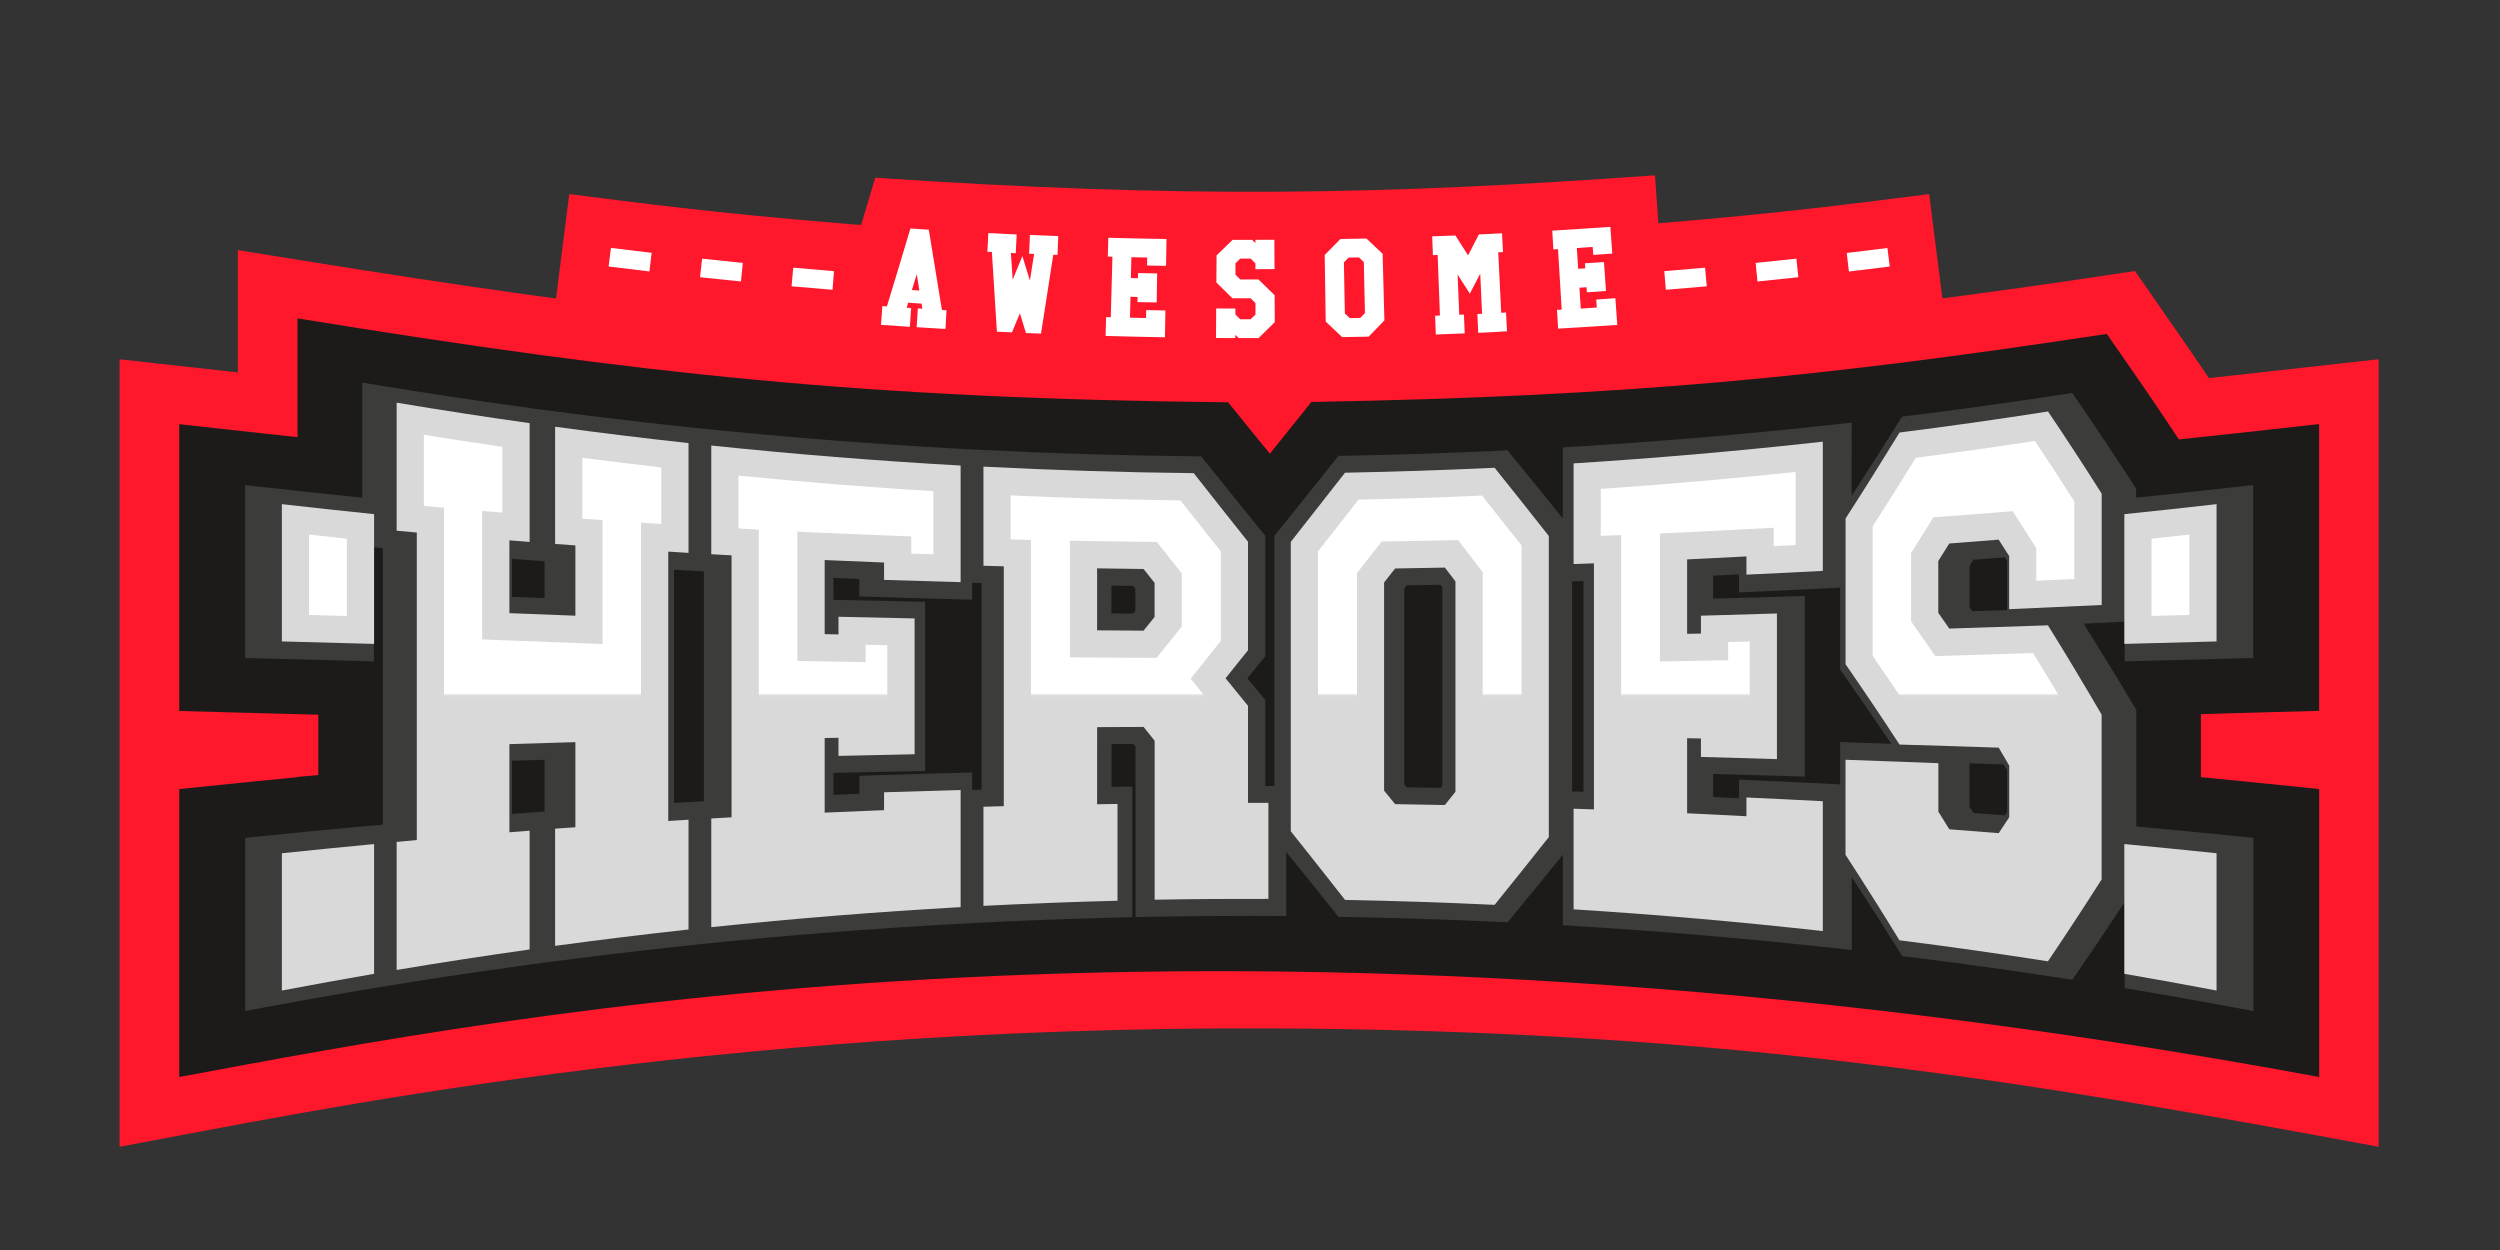 <?xml version="1.0" encoding="utf-8"?>
<!-- Generator: Adobe Illustrator 24.2.0, SVG Export Plug-In . SVG Version: 6.00 Build 0)  -->
<svg version="1.1" id="_x2018_ëîé_x5F_1" xmlns="http://www.w3.org/2000/svg" xmlns:xlink="http://www.w3.org/1999/xlink"
	 x="0px" y="0px" viewBox="0 0 394.43 197.22" style="enable-background:new 0 0 394.43 197.22;" xml:space="preserve">
<rect x="0" y="0" width="394.43" height="197.22" fill="#333333" stroke="none"/>
<style type="text/css">
	.st0{fill:#FF172C;}
	.st1{fill:#1C1B1A;}
	.st2{fill:#3C3C3B;}
	.st3{fill:#D9D9D9;}
	.st4{fill:url(#SVGID_1_);}
	.st5{fill:url(#SVGID_2_);}
	.st6{fill:url(#SVGID_3_);}
	.st7{fill:url(#SVGID_4_);}
	.st8{fill:url(#SVGID_5_);}
	.st9{fill:url(#SVGID_6_);}
	.st10{fill:url(#SVGID_7_);}
	.st11{fill:url(#SVGID_8_);}
	.st12{fill:#FFFFFF;}
</style>
<g>
	<g>
		<path class="st0" d="M351.9,59.28c-1.13,0.13-2.26,0.24-3.4,0.37c-1.39-2.06-2.79-4.11-4.19-6.13l-7.47-10.76
			c-49.49,7.53-92.56,12.11-148.55,11.53c-60.09-0.62-98.6-6.36-150.76-14.83v19.3l-18.66-2.07v124.24
			c29.54-5.47,92.9-19,181.24-18.68c73.83,0.26,122.13,8.86,175.17,18.68V56.68L351.9,59.28z"/>
		<path class="st1" d="M354.61,112.46l11.28-0.31V66.91l-12.92,1.43c-3.05,0.34-6.12,0.67-9.2,0.99c-2.38-3.61-4.81-7.2-7.25-10.71
			l-4.13-5.94c-44.88,6.82-75.27,9.84-125.49,10.74l-3.4,4.24c-1.01,1.26-2.06,2.57-3.15,3.92c-1.05-1.29-2.1-2.58-3.15-3.87
			l-3.44-4.24c-56.93-0.59-92.65-4.43-146.82-13.24v18.74c-1.92-0.21-3.84-0.41-5.74-0.62l-12.92-1.43v45.25l11.28,0.31
			c3.55,0.1,7.11,0.19,10.66,0.28v9.52l-3.28,0.29v0.04c-2.77,0.27-5.53,0.54-8.26,0.82l-10.4,1.06v45.43
			c53.16-9.85,164.57-32.05,337.62,0v-45.43l-10.4-1.06c-2.73-0.28-5.5-0.55-8.26-0.82v-9.93
			C349.69,112.59,352.16,112.53,354.61,112.46z"/>
		<path class="st2" d="M337.99,104.27c4.96-0.12,9.91-0.25,14.85-0.39l2.66-0.07V76.53l-3.05,0.34c-4.91,0.55-9.89,1.08-14.81,1.58
			l-0.62,0.06v-1.4l-0.42-0.66c-2.83-4.38-5.75-8.77-8.69-13.04L326.94,62l-1.72,0.26c-7.89,1.21-15.91,2.33-23.82,3.31l-1.31,0.16
			l-0.69,1.1c-2.37,3.81-4.81,7.63-7.26,11.39V66.68l-3.04,0.33c-13.23,1.45-26.68,2.6-39.98,3.42l-2.56,0.16l0,11.21
			c-2.48-3.09-5.05-6.26-7.84-9.68l-0.87-1.07l-1.39,0.07c-7.96,0.37-16.03,0.63-23.99,0.78l-1.31,0.02l-0.8,1.01
			c-2.62,3.29-5.47,6.86-8.72,10.89l-0.59,0.73v39.46c-0.69,0-1.34,0-1.42,0v-13.58l-2.83-3.41l2.83-3.47v-19l-0.59-0.73
			c-2.91-3.59-5.81-7.19-8.72-10.81l-0.81-1.01l-1.31-0.01c-11.2-0.12-22.55-0.46-33.73-1.03l-1.75-0.09l-1.9-0.1
			c-13.29-0.73-26.75-1.79-39.99-3.15l-1.84-0.19l-1.81-0.19c-7.12-0.76-14.32-1.63-21.4-2.57l-2.1-0.28l-2-0.28
			c-7.08-0.98-14.26-2.06-21.33-3.22l-3.19-0.52v18.14l-0.62-0.06c-4.97-0.5-9.96-1.03-14.82-1.58l-3.05-0.34v27.28l2.66,0.07
			c4.94,0.14,9.9,0.27,14.85,0.39l2.81,0.07V86.35c0.67,0.06,1.3,0.12,1.41,0.13v43.62c-0.11,0.01-0.74,0.07-1.41,0.13v0l-1.24,0.11
			c-0.35,0.03-0.6,0.05-0.6,0.05v0L56,130.49c-4.96,0.46-9.96,0.95-14.87,1.45l-2.45,0.25v27.32l3.25-0.61
			c4.9-0.92,9.88-1.8,14.8-2.63l1.78-0.3l1.84-0.3c7.05-1.16,14.23-2.24,21.33-3.22l2.01-0.28l2.08-0.28
			c7.1-0.94,14.3-1.81,21.4-2.57l1.73-0.19l1.92-0.2c13.24-1.36,26.69-2.42,39.99-3.15l1.76-0.1l1.9-0.1
			c7.14-0.36,14.38-0.63,21.51-0.81l2.67-0.07v-20.61c0,0-3.11,0.04-3.28,0.05v-6.74c1.14-0.01,2.29-0.01,3.43-0.02l0.35,0.43v26.88
			l2.79-0.05c5.03-0.09,10.14-0.14,15.18-0.14c1.02,0,2.04,0,3.06,0.01l2.75,0.01V134.4c2.71,3.34,5.15,6.38,7.45,9.25l0.8,1
			l1.3,0.02c7.97,0.15,16.04,0.41,23.99,0.78l1.39,0.06l0.87-1.06c2.79-3.39,5.37-6.54,7.85-9.62l0,11.14l2.56,0.16
			c13.28,0.82,26.73,1.97,39.98,3.42l3.04,0.33V138.4c2.46,3.75,4.9,7.56,7.27,11.34l0.69,1.1l1.3,0.16
			c7.92,0.99,15.94,2.1,23.82,3.31l1.72,0.26l0.97-1.41c2.45-3.55,4.89-7.18,7.28-10.82v13.56l2.27,0.38
			c4.92,0.83,9.89,1.71,14.8,2.63l3.25,0.61V132.2l-2.45-0.25c-4.91-0.5-9.91-0.99-14.87-1.45l-1.16-0.11v-18.37l-0.37-0.63
			c-2.6-4.38-5.27-8.74-7.95-13c1.92-0.09,3.83-0.17,5.72-0.26l0.77-0.04v6.25L337.99,104.27z M85.92,128.03
			c-0.24,0.02-1.89,0.14-1.89,0.14v0c0,0-3.15,0.24-3.26,0.25v-8.4c1.72-0.05,3.43-0.1,5.15-0.15V128.03z M85.92,94.36
			c-1.72-0.06-3.43-0.13-5.15-0.19v-6.01c0.1,0.01,3.26,0.25,3.26,0.25v0c0,0,1.65,0.12,1.89,0.14V94.36z M111.05,126.41
			c-0.1,0.01-0.76,0.04-1.45,0.08v0c0,0-0.46,0.03-1.03,0.06c-0.45,0.03-0.79,0.04-0.79,0.04v0c-0.72,0.04-1.4,0.08-1.45,0.09v-36.8
			c0.06,0,0.73,0.04,1.45,0.09v0c0,0,0.33,0.02,0.79,0.04c0.57,0.03,1.03,0.06,1.03,0.06v0c0.7,0.04,1.35,0.08,1.45,0.08V126.41z
			 M154.86,124.59c-0.09,0-0.76,0.02-1.48,0.04v-2.75l-2.81,0.07c-4.07,0.1-8.22,0.23-12.34,0.36l-2.65,0.09v2.84
			c-1.36,0.05-2.72,0.11-4.09,0.17v-3.47c3.93-0.09,7.86-0.18,11.79-0.25l2.68-0.05V94.94l-2.68-0.05
			c-3.93-0.08-7.86-0.16-11.79-0.25v-3.47c1.36,0.06,2.72,0.11,4.09,0.17v2.75l2.65,0.09c4.09,0.13,8.24,0.26,12.34,0.36l2.81,0.07
			v-2.67c0.71,0.02,1.38,0.04,1.48,0.04V124.59z M179.13,96.39l-0.34,0.41c-1.15-0.01-2.29-0.01-3.44-0.02V92.4
			c1.14,0.02,2.27,0.03,3.41,0.04l0.37,0.45V96.39z M227.55,123.99l-0.26,0.32c-1.8-0.04-3.59-0.07-5.39-0.1l-0.35-0.42V92.83
			l0.38-0.48c1.78-0.03,3.55-0.06,5.33-0.09l0.3,0.38V123.99z M249.83,124.92c-0.08,0-0.97-0.03-1.8-0.06V91.72
			c0.83-0.03,1.72-0.06,1.8-0.06V124.92z M293.15,117.17l-2.83-0.1v6.69l-0.78-0.04c-4.08-0.21-8.22-0.41-12.31-0.59l-2.86-0.13
			l0,2.94c-1.36-0.07-2.72-0.13-4.08-0.2v-3.63c3.88,0.1,7.76,0.21,11.63,0.33l2.82,0.09V94.03l-2.82,0.09
			c-3.88,0.12-7.75,0.23-11.63,0.33v-3.63c1.36-0.06,2.72-0.13,4.08-0.2l0,2.85l2.86-0.13c4.09-0.18,8.23-0.38,12.31-0.59l0.78-0.04
			v12.92l0.48,0.69c2.56,3.64,5.11,7.34,7.58,11.03C296.63,117.29,294.89,117.23,293.15,117.17z M316.66,128.12
			c-0.12,0.17-0.23,0.34-0.35,0.52c-1.65-0.13-3.31-0.25-4.96-0.38c-0.21-0.33-0.41-0.65-0.62-0.97v-6.86
			c1.79,0.06,3.59,0.11,5.38,0.17c0.18,0.3,0.36,0.6,0.55,0.91V128.12z M316.66,96.26c-1.83,0.06-3.67,0.11-5.5,0.17
			c-0.14-0.2-0.28-0.4-0.42-0.6v-6.56c0.2-0.32,0.41-0.64,0.61-0.96c1.65-0.12,3.29-0.25,4.94-0.38c0.12,0.19,0.25,0.38,0.37,0.57
			V96.26z"/>
		<g>
			<path class="st3" d="M59.02,101.59c-4.86-0.12-9.71-0.25-14.55-0.39c0-7.22,0-14.44,0-21.66c4.85,0.55,9.7,1.08,14.55,1.58
				C59.02,87.94,59.02,94.77,59.02,101.59z M59.02,153.64c-4.86,0.84-9.71,1.72-14.55,2.64c0-7.22,0-14.44,0-21.66
				c4.85-0.51,9.7-0.99,14.55-1.45C59.02,139.99,59.02,146.81,59.02,153.64z"/>
			<path class="st3" d="M90.78,130.52c0-4.48,0-8.95,0-13.43c-3.47,0.1-6.94,0.2-10.41,0.31c0,4.64,0,9.27,0,13.91
				c1.06-0.08,2.13-0.17,3.19-0.25c0,6.25,0,12.49,0,18.74c-7,0.99-14,2.06-20.98,3.23c0-6.73,0-13.46,0-20.2
				c1.06-0.1,2.12-0.19,3.18-0.29c0-16.17,0-32.35,0-48.52c-1.06-0.1-2.12-0.19-3.18-0.29c0-6.73,0-13.46,0-20.2
				c6.98,1.17,13.98,2.25,20.98,3.23c0,6.25,0,12.49,0,18.74c-1.06-0.08-2.13-0.17-3.19-0.25c0,3.83,0,7.66,0,11.49
				c3.47,0.14,6.94,0.27,10.41,0.4c0-3.7,0-7.4,0-11.09c-1.07-0.08-2.13-0.16-3.2-0.23c0-6.16,0-12.32,0-18.49
				c7.01,0.95,14.02,1.81,21.05,2.58c0,5.77,0,11.55,0,17.32c-1.07-0.06-2.13-0.13-3.2-0.2c0,14.17,0,28.34,0,42.5
				c1.07-0.07,2.13-0.13,3.2-0.2c0,5.77,0,11.55,0,17.32c-7.02,0.77-14.04,1.63-21.05,2.58c0-6.16,0-12.32,0-18.49
				C88.65,130.68,89.71,130.6,90.78,130.52z"/>
			<path class="st3" d="M130.11,128.21c3.12-0.14,6.25-0.27,9.37-0.39c0-0.94,0-1.88,0-2.82c4.02-0.13,8.05-0.25,12.08-0.36
				c0,6.16,0,12.32,0,18.48c-13.13,0.74-26.25,1.79-39.34,3.16c0-5.72,0-11.43,0-17.15c1.07-0.06,2.14-0.12,3.2-0.18
				c0-13.78,0-27.55,0-41.33c-1.07-0.06-2.14-0.12-3.2-0.18c0-5.72,0-11.43,0-17.15c13.09,1.37,26.21,2.42,39.34,3.16
				c0,6.13,0,12.27,0,18.4c-4.03-0.11-8.05-0.23-12.08-0.36c0-0.91,0-1.82,0-2.74c-3.13-0.12-6.25-0.25-9.37-0.39
				c0,3.9,0,7.79,0,11.69c0.73,0.01,1.45,0.03,2.18,0.04c0-0.93,0-1.85,0-2.78c4,0.1,8,0.18,12.01,0.26c0,7.14,0,14.29,0,21.43
				c-4,0.08-8.01,0.17-12.01,0.26c0-0.95,0-1.91,0-2.86c-0.73,0.01-1.45,0.03-2.18,0.04C130.11,120.36,130.11,124.29,130.11,128.21z
				"/>
			<path class="st3" d="M173.09,126.89c1.07-0.02,2.14-0.03,3.22-0.05c0,5.09,0,10.18,0,15.27c-7.05,0.18-14.11,0.45-21.15,0.81
				c0-5.21,0-10.42,0-15.64c1.07-0.03,2.14-0.06,3.21-0.09c0-12.61,0-25.22,0-37.84c-1.07-0.03-2.14-0.06-3.21-0.09
				c0-5.21,0-10.42,0-15.64c11.05,0.57,22.12,0.91,33.18,1.03c2.85,3.63,5.7,7.23,8.56,10.82c0,5.71,0,11.41,0,17.12
				c-1.18,1.47-2.36,2.95-3.54,4.42c1.18,1.45,2.36,2.9,3.54,4.35c0,5.1,0,10.21,0,15.31c1.07,0,2.14,0,3.22,0
				c0,5.05,0,10.1,0,15.15c-5.98-0.02-11.97,0.02-17.95,0.13c0-8.36,0-16.72,0-25.08c-0.58-0.73-1.16-1.45-1.74-2.18
				c-2.44,0.01-4.89,0.02-7.33,0.03C173.09,118.8,173.09,122.85,173.09,126.89z M173.09,99.45c2.44,0.02,4.89,0.03,7.33,0.05
				c0.58-0.72,1.16-1.44,1.74-2.16c0-1.79,0-3.58,0-5.38c-0.58-0.73-1.16-1.46-1.74-2.19c-2.44-0.03-4.89-0.06-7.33-0.1
				C173.09,92.94,173.09,96.19,173.09,99.45z"/>
			<path class="st3" d="M203.65,85.49c2.85-3.61,5.7-7.24,8.56-10.91c7.87-0.15,15.74-0.41,23.6-0.78c2.85,3.56,5.7,7.14,8.55,10.77
				c0,15.83,0,31.67,0,47.5c-2.85,3.6-5.7,7.16-8.55,10.69c-7.86-0.37-15.73-0.63-23.6-0.78c-2.85-3.64-5.7-7.24-8.56-10.83
				C203.65,115.94,203.65,100.71,203.65,85.49z M229.63,91.73c-0.56-0.73-1.11-1.45-1.67-2.18c-2.61,0.05-5.23,0.1-7.85,0.14
				c-0.58,0.74-1.16,1.48-1.74,2.21c0,10.95,0,21.89,0,32.84c0.58,0.71,1.16,1.42,1.74,2.13c2.62,0.04,5.23,0.09,7.85,0.14
				c0.56-0.7,1.11-1.4,1.67-2.09C229.63,113.86,229.63,102.79,229.63,91.73z"/>
			<path class="st3" d="M266.18,128.31c3.12,0.15,6.24,0.3,9.36,0.47c0-0.99,0-1.97,0-2.96c4.02,0.18,8.03,0.38,12.05,0.59
				c0,6.83,0,13.66,0,20.49c-13.08-1.46-26.2-2.61-39.32-3.43c0-5.29,0-10.58,0-15.88c1.07,0.04,2.14,0.08,3.21,0.11
				c0-12.94,0-25.88,0-38.82c-1.07,0.04-2.14,0.08-3.21,0.11c0-5.29,0-10.58,0-15.88c13.13-0.83,26.24-1.97,39.32-3.43
				c0,6.8,0,13.6,0,20.39c-4.01,0.21-8.03,0.41-12.05,0.59c0-0.96,0-1.91,0-2.87c-3.12,0.17-6.24,0.32-9.36,0.47
				c0,3.91,0,7.83,0,11.74c0.73-0.01,1.45-0.03,2.18-0.04c0-0.94,0-1.88,0-2.82c4-0.11,7.99-0.22,11.99-0.35c0,7.66,0,15.32,0,22.98
				c-3.99-0.12-7.99-0.24-11.99-0.35c0-0.97,0-1.94,0-2.91c-0.73-0.01-1.45-0.03-2.18-0.04
				C266.18,120.42,266.18,124.37,266.18,128.31z"/>
			<path class="st3" d="M315.34,117.96c-5.21-0.18-10.43-0.34-15.65-0.49c-2.83-4.34-5.67-8.56-8.51-12.67c0-7.67,0-15.33,0-23
				c2.84-4.4,5.67-8.92,8.51-13.56c7.82-0.99,15.63-2.1,23.43-3.32c2.83,4.19,5.65,8.51,8.47,12.97c0,5.85,0,11.71,0,17.56
				c-4.86,0.23-9.73,0.45-14.6,0.66c0-2.79,0-5.59,0-8.38c-0.55-0.87-1.11-1.73-1.66-2.59c-2.6,0.21-5.19,0.41-7.79,0.61
				c-0.58,0.92-1.15,1.84-1.73,2.76c0,2.73,0,5.45,0,8.18c0.58,0.82,1.15,1.65,1.73,2.48c5.2-0.16,10.39-0.33,15.57-0.51
				c2.83,4.55,5.65,9.25,8.47,14.09c0,8.67,0,17.33,0,26c-2.82,4.44-5.65,8.74-8.47,12.92c-7.8-1.22-15.61-2.33-23.43-3.32
				c-2.83-4.62-5.67-9.12-8.51-13.49c0-5,0-9.99,0-14.99c4.89,0.17,9.77,0.35,14.65,0.54c0,2.55,0,5.1,0,7.65
				c0.58,0.92,1.15,1.85,1.73,2.78c2.6,0.2,5.19,0.4,7.79,0.61c0.55-0.83,1.11-1.67,1.66-2.51c0-2.72,0-5.43,0-8.15
				C316.44,119.83,315.89,118.89,315.34,117.96z"/>
			<path class="st3" d="M349.71,101.2c-4.85,0.14-9.7,0.27-14.55,0.39c0-6.82,0-13.65,0-20.47c4.86-0.5,9.71-1.03,14.55-1.58
				C349.71,86.76,349.71,93.98,349.71,101.2z M349.71,156.28c-4.85-0.92-9.7-1.8-14.55-2.64c0-6.82,0-13.65,0-20.47
				c4.86,0.46,9.71,0.94,14.55,1.45C349.71,141.83,349.71,149.06,349.71,156.28z"/>
		</g>
		<g>
			<linearGradient id="SVGID_1_" gradientUnits="userSpaceOnUse" x1="51.74" y1="151.104" x2="51.74" y2="68.595">
				<stop  offset="0.494" style="stop-color:#D9D9D9"/>
				<stop  offset="0.5" style="stop-color:#DBDBDB"/>
				<stop  offset="0.502" style="stop-color:#E2E2E2"/>
				<stop  offset="0.504" style="stop-color:#EDEDED"/>
				<stop  offset="0.505" style="stop-color:#FEFEFE"/>
				<stop  offset="0.505" style="stop-color:#FFFFFF"/>
			</linearGradient>
			<path class="st4" d="M48.76,138.49c1.98-0.2,3.98-0.4,5.97-0.6v12.14c-1.99,0.35-3.98,0.71-5.97,1.08V138.49z M48.76,97.02V84.34
				c1.98,0.22,3.97,0.43,5.97,0.65v12.2C52.73,97.13,50.74,97.08,48.76,97.02z"/>
			<linearGradient id="SVGID_2_" gradientUnits="userSpaceOnUse" x1="85.606" y1="151.104" x2="85.606" y2="68.596">
				<stop  offset="0.494" style="stop-color:#D9D9D9"/>
				<stop  offset="0.5" style="stop-color:#DBDBDB"/>
				<stop  offset="0.502" style="stop-color:#E2E2E2"/>
				<stop  offset="0.504" style="stop-color:#EDEDED"/>
				<stop  offset="0.505" style="stop-color:#FEFEFE"/>
				<stop  offset="0.505" style="stop-color:#FFFFFF"/>
			</linearGradient>
			<path class="st5" d="M66.87,136.76l3.18-0.28V80.1l-3.18-0.28V68.6c4.12,0.66,8.27,1.3,12.39,1.9v10.37l-3.19-0.25v20.26
				l4.12,0.16c3.47,0.14,6.95,0.27,10.43,0.4l4.45,0.16V82.06l-3.2-0.23v-9.6c4.14,0.54,8.31,1.04,12.46,1.52v8.92l-3.2-0.2v51.64
				l3.2-0.2v8.92c-4.15,0.47-8.31,0.98-12.46,1.52v-9.6l3.2-0.23v-21.84l-4.42,0.13c-3.48,0.1-6.95,0.2-10.42,0.31l-4.16,0.13v22.71
				l3.19-0.25v10.37c-4.13,0.6-8.27,1.24-12.39,1.9V136.76z"/>
			<linearGradient id="SVGID_3_" gradientUnits="userSpaceOnUse" x1="131.888" y1="151.104" x2="131.888" y2="68.595">
				<stop  offset="0.494" style="stop-color:#D9D9D9"/>
				<stop  offset="0.5" style="stop-color:#DBDBDB"/>
				<stop  offset="0.502" style="stop-color:#E2E2E2"/>
				<stop  offset="0.504" style="stop-color:#EDEDED"/>
				<stop  offset="0.505" style="stop-color:#FEFEFE"/>
				<stop  offset="0.505" style="stop-color:#FFFFFF"/>
			</linearGradient>
			<path class="st6" d="M116.51,133.19l3.2-0.18V83.56l-3.2-0.18v-8.34c10.21,1.01,20.52,1.83,30.75,2.46v9.94
				c-1.16-0.03-2.33-0.07-3.49-0.1v-2.71l-4.13-0.16c-3.12-0.12-6.23-0.25-9.35-0.39l-4.49-0.2v20.39l6.4,0.12l4.37,0.08v-2.75
				c1.14,0.03,2.28,0.05,3.42,0.07v13.02c-1.14,0.02-2.28,0.05-3.42,0.08v-2.84l-6.56,0.12l-4.21,0.08v20.48l4.49-0.2
				c3.11-0.14,6.23-0.27,9.35-0.39l4.13-0.16v-2.79c1.16-0.04,2.33-0.07,3.49-0.1v10.02c-10.24,0.63-20.55,1.45-30.75,2.46V133.19z"
				/>
			<linearGradient id="SVGID_4_" gradientUnits="userSpaceOnUse" x1="177.633" y1="151.104" x2="177.633" y2="68.596">
				<stop  offset="0.494" style="stop-color:#D9D9D9"/>
				<stop  offset="0.5" style="stop-color:#DBDBDB"/>
				<stop  offset="0.502" style="stop-color:#E2E2E2"/>
				<stop  offset="0.504" style="stop-color:#EDEDED"/>
				<stop  offset="0.505" style="stop-color:#FEFEFE"/>
				<stop  offset="0.505" style="stop-color:#FFFFFF"/>
			</linearGradient>
			<path class="st7" d="M159.45,131.47l3.21-0.08v-46.2l-3.21-0.08v-6.95c8.9,0.41,17.89,0.68,26.79,0.79
				c2.12,2.69,4.24,5.37,6.37,8.05v14.12l-4.76,5.95l4.76,5.86v18.08h3.22v6.57c-3.11,0.01-6.24,0.03-9.36,0.07V115.4l-3.97-4.98
				l-2.08,0.01c-2.45,0.01-4.89,0.02-7.34,0.04l-4.27,0.02v20.77l3.22-0.05v6.74c-4.18,0.13-8.38,0.29-12.57,0.48V131.47z
				 M168.8,103.71l4.26,0.03c2.45,0.02,4.89,0.04,7.34,0.05l2.07,0.01l3.98-4.95v-8.39l-3.94-4.96l-2.04-0.02
				c-2.44-0.03-4.87-0.06-7.31-0.1l-4.36-0.07V103.71z"/>
			<linearGradient id="SVGID_5_" gradientUnits="userSpaceOnUse" x1="224" y1="151.104" x2="224" y2="68.596">
				<stop  offset="0.494" style="stop-color:#D9D9D9"/>
				<stop  offset="0.5" style="stop-color:#DBDBDB"/>
				<stop  offset="0.502" style="stop-color:#E2E2E2"/>
				<stop  offset="0.504" style="stop-color:#EDEDED"/>
				<stop  offset="0.505" style="stop-color:#FEFEFE"/>
				<stop  offset="0.505" style="stop-color:#FFFFFF"/>
			</linearGradient>
			<path class="st8" d="M233.83,138.38c-6.47-0.29-13.02-0.51-19.5-0.64c-1.98-2.52-4.09-5.18-6.38-8.07V86.98
				c2.32-2.94,4.42-5.62,6.39-8.15c6.47-0.14,13.01-0.35,19.48-0.64c2.19,2.74,4.25,5.34,6.24,7.87v44.52
				C238.07,133.1,236.01,135.67,233.83,138.38z M227.87,85.26c-2.61,0.05-5.22,0.1-7.82,0.14L218,85.43l-3.91,4.99v35.85l3.96,4.87
				l2,0.03c2.61,0.04,5.22,0.09,7.82,0.14l2.12,0.04l3.94-4.93V90.27l-2.56-3.34l-1.32-1.72L227.87,85.26z"/>
			<linearGradient id="SVGID_6_" gradientUnits="userSpaceOnUse" x1="267.93" y1="151.104" x2="267.93" y2="68.596">
				<stop  offset="0.494" style="stop-color:#D9D9D9"/>
				<stop  offset="0.5" style="stop-color:#DBDBDB"/>
				<stop  offset="0.502" style="stop-color:#E2E2E2"/>
				<stop  offset="0.504" style="stop-color:#EDEDED"/>
				<stop  offset="0.505" style="stop-color:#FEFEFE"/>
				<stop  offset="0.505" style="stop-color:#FFFFFF"/>
			</linearGradient>
			<path class="st9" d="M283.3,142.11c-10.21-1.08-20.51-1.98-30.74-2.67v-7.41l3.21,0.12V84.42l-3.21,0.12v-7.41
				c10.23-0.7,20.53-1.59,30.74-2.67v11.53c-1.15,0.06-2.31,0.12-3.46,0.17l0-2.9l-4.52,0.24c-3.11,0.17-6.22,0.32-9.34,0.47
				l-4.09,0.19v20.21l10.77-0.21v-2.85c1.13-0.03,2.27-0.06,3.4-0.1v14.13c-1.13-0.03-2.27-0.07-3.4-0.1v-2.94l-10.77-0.21v20.3
				l4.09,0.19c3.11,0.15,6.23,0.3,9.34,0.47l4.52,0.24l0-2.99c1.15,0.06,2.31,0.11,3.46,0.17V142.11z"/>
			<linearGradient id="SVGID_7_" gradientUnits="userSpaceOnUse" x1="311.383" y1="151.104" x2="311.383" y2="68.595">
				<stop  offset="0.494" style="stop-color:#D9D9D9"/>
				<stop  offset="0.5" style="stop-color:#DBDBDB"/>
				<stop  offset="0.502" style="stop-color:#E2E2E2"/>
				<stop  offset="0.504" style="stop-color:#EDEDED"/>
				<stop  offset="0.505" style="stop-color:#FEFEFE"/>
				<stop  offset="0.505" style="stop-color:#FFFFFF"/>
			</linearGradient>
			<path class="st10" d="M321.08,147c-6.24-0.96-12.55-1.85-18.82-2.66c-2.22-3.6-4.5-7.21-6.8-10.76v-9.27
				c2.01,0.07,4.04,0.15,6.06,0.23v4.75l0.65,1.04c0.57,0.91,1.14,1.83,1.71,2.76l1.15,1.86l2.18,0.16c2.59,0.19,5.18,0.4,7.77,0.6
				l2.52,0.2l1.4-2.11c0.56-0.84,1.11-1.68,1.67-2.53l0.7-1.07v-10.6l-0.59-1.01c-0.56-0.95-1.11-1.89-1.67-2.82l-1.2-2.02
				l-2.35-0.08c-4.47-0.15-8.95-0.29-13.43-0.43c-2.15-3.27-4.36-6.55-6.58-9.78v-20.4c2.29-3.57,4.58-7.2,6.8-10.83
				c6.26-0.81,12.56-1.7,18.8-2.66c2.1,3.15,4.19,6.35,6.22,9.56v12.22c-2,0.09-4,0.18-6.01,0.27v-5.15l-0.67-1.05
				c-0.56-0.88-1.11-1.74-1.67-2.61l-1.39-2.16l-2.56,0.21c-2.59,0.21-5.18,0.41-7.77,0.6l-2.17,0.16l-1.15,1.85
				c-0.57,0.92-1.14,1.83-1.71,2.74l-0.66,1.05v10.77l0.78,1.11c0.57,0.81,1.14,1.63,1.71,2.46l1.33,1.92l2.33-0.07
				c4.37-0.13,8.74-0.27,13.1-0.42c2.2,3.57,4.38,7.22,6.52,10.88v23.59C325.26,140.68,323.18,143.87,321.08,147z"/>
			<linearGradient id="SVGID_8_" gradientUnits="userSpaceOnUse" x1="342.433" y1="151.104" x2="342.433" y2="68.595">
				<stop  offset="0.494" style="stop-color:#D9D9D9"/>
				<stop  offset="0.5" style="stop-color:#DBDBDB"/>
				<stop  offset="0.502" style="stop-color:#E2E2E2"/>
				<stop  offset="0.504" style="stop-color:#EDEDED"/>
				<stop  offset="0.505" style="stop-color:#FEFEFE"/>
				<stop  offset="0.505" style="stop-color:#FFFFFF"/>
			</linearGradient>
			<path class="st11" d="M345.42,151.1c-1.99-0.37-3.98-0.73-5.97-1.08v-12.14c1.99,0.19,3.99,0.39,5.97,0.6V151.1z M339.45,84.99
				c1.99-0.21,3.98-0.43,5.97-0.65v12.68c-1.99,0.05-3.98,0.11-5.97,0.16V84.99z"/>
		</g>
	</g>
	<g>
		<path class="st0" d="M304.37,30.62c-10.89,1.38-23.19,3.01-42.41,4.58l-0.31,0.03l-0.54-7.57c-43.32,3.11-74.21,3.66-123.02,0.38
			l-1.74,5.82c-0.16,0.54-0.33,1.09-0.49,1.64l-3.65-0.3c-19.22-1.57-31.6-3.21-42.4-4.58l-2.28,18.02
			c15.02,1.9,24.85,3.16,43.2,4.66l0.49,0.04l-0.35,4.94c46.68,3.35,79.39,3.81,132.44,0l-0.35-4.94l0.49-0.04
			c18.27-1.49,28.27-2.78,43.2-4.66L304.37,30.62z"/>
		<g>
			<path class="st12" d="M102.46,42.83c-2.15-0.25-4.29-0.52-6.44-0.79c0.12-0.98,0.25-1.95,0.37-2.93
				c2.14,0.27,4.28,0.53,6.42,0.78C102.7,40.88,102.58,41.86,102.46,42.83z"/>
			<path class="st12" d="M116.9,44.41c-2.15-0.21-4.3-0.44-6.45-0.67c0.11-0.98,0.21-1.95,0.32-2.93c2.14,0.23,4.28,0.45,6.43,0.67
				C117.09,42.45,116.99,43.43,116.9,44.41z"/>
			<path class="st12" d="M131.35,45.72c-2.15-0.18-4.31-0.36-6.46-0.55c0.09-0.98,0.18-1.96,0.26-2.94
				c2.14,0.19,4.29,0.38,6.43,0.55C131.51,43.76,131.43,44.74,131.35,45.72z"/>
			<path class="st12" d="M149.17,51.9c-1.52-0.09-3.04-0.18-4.55-0.28c0.06-0.99,0.13-1.97,0.19-2.96c0.23,0.02,0.47,0.03,0.7,0.05
				c-0.04-0.27-0.07-0.54-0.11-0.81c-0.71-0.05-1.42-0.09-2.12-0.14c-0.08,0.26-0.16,0.53-0.23,0.79c0.23,0.02,0.47,0.03,0.7,0.05
				c-0.07,0.99-0.13,1.97-0.2,2.96c-1.52-0.1-3.03-0.21-4.55-0.31c0.07-0.99,0.14-1.97,0.21-2.96c0.24,0.02,0.48,0.03,0.72,0.05
				c1.25-4.1,2.49-8.19,3.71-12.29c0.97,0.07,1.94,0.13,2.9,0.19c0.68,4.23,1.37,8.45,2.07,12.67c0.24,0.01,0.48,0.03,0.72,0.04
				C149.28,49.93,149.23,50.91,149.17,51.9z M145.05,45.84c-0.14-0.86-0.28-1.73-0.41-2.59c-0.26,0.84-0.51,1.67-0.77,2.51
				C144.26,45.79,144.66,45.81,145.05,45.84z"/>
			<path class="st12" d="M155.78,39.73c0.05-0.99,0.1-1.98,0.15-2.96c1.49,0.08,2.98,0.15,4.47,0.22c-0.05,0.99-0.09,1.98-0.14,2.96
				c-0.26-0.01-0.52-0.02-0.77-0.04c0.09,1.41,0.19,2.83,0.28,4.24c0.51-1.25,1.02-2.5,1.53-3.75c0.39,1.29,0.79,2.58,1.19,3.87
				c0.22-1.4,0.44-2.8,0.66-4.2c-0.26-0.01-0.53-0.02-0.79-0.03c0.04-0.99,0.09-1.98,0.13-2.97c1.49,0.06,2.98,0.13,4.47,0.18
				c-0.04,0.99-0.07,1.98-0.11,2.97c-0.23-0.01-0.45-0.02-0.67-0.03c-0.64,4.15-1.28,8.3-1.94,12.45c-0.79-0.03-1.59-0.07-2.38-0.1
				c-0.32-1.04-0.64-2.07-0.95-3.11c-0.41,1-0.83,2.01-1.25,3.01c-0.79-0.04-1.59-0.07-2.38-0.11c-0.27-4.19-0.54-8.38-0.79-12.58
				C156.24,39.75,156.01,39.74,155.78,39.73z"/>
			<path class="st12" d="M174.43,53c0.03-0.99,0.06-1.98,0.08-2.97c0.25,0.01,0.5,0.01,0.74,0.02c0.09-3.18,0.17-6.37,0.26-9.55
				c-0.24-0.01-0.49-0.01-0.73-0.02c0.03-0.99,0.06-1.98,0.08-2.97c3.06,0.09,6.12,0.15,9.18,0.2c-0.02,1.41-0.05,2.82-0.07,4.23
				c-1-0.02-2-0.03-3-0.05c0.01-0.42,0.02-0.84,0.03-1.26c-0.83-0.02-1.67-0.03-2.5-0.05c-0.03,1.09-0.05,2.19-0.08,3.28
				c0.37,0.01,0.74,0.02,1.12,0.03c0.01-0.27,0.01-0.54,0.02-0.81c1,0.02,2.01,0.04,3.01,0.06c-0.03,1.53-0.06,3.05-0.08,4.58
				c-1.01-0.02-2.02-0.04-3.03-0.06c0.01-0.27,0.01-0.54,0.02-0.81c-0.37-0.01-0.75-0.02-1.12-0.03c-0.03,1.1-0.05,2.2-0.08,3.3
				c0.84,0.02,1.69,0.04,2.53,0.06c0.01-0.42,0.02-0.84,0.03-1.26c1.01,0.02,2.02,0.04,3.03,0.06c-0.02,1.41-0.05,2.82-0.07,4.23
				C180.66,53.16,177.54,53.09,174.43,53z"/>
			<path class="st12" d="M201.08,42.46c-1,0-2,0.01-3.01,0.01c0-0.31,0-0.62,0-0.92c-0.25-0.25-0.5-0.5-0.76-0.75
				c-0.54,0-1.09,0-1.63,0c-0.25,0.25-0.5,0.5-0.76,0.75c0,0.6,0,1.19,0,1.79c0.25,0.25,0.5,0.5,0.76,0.75c0.96,0,1.91,0,2.87,0
				c0.85,0.83,1.69,1.66,2.55,2.49c0.01,1.42,0.01,2.83,0.02,4.25c-0.85,0.84-1.7,1.67-2.55,2.51c-1.04,0-2.08,0-3.13,0
				c-0.18-0.17-0.36-0.34-0.54-0.51c0,0.17,0,0.34,0,0.51c-1.02,0-2.03-0.01-3.05-0.01c0.01-1.55,0.02-3.11,0.03-4.66
				c1.01,0.01,2.02,0.01,3.03,0.01c0,0.31,0,0.63,0,0.94c0.25,0.25,0.51,0.5,0.76,0.75c0.55,0,1.1,0,1.65,0
				c0.25-0.25,0.51-0.5,0.76-0.75c0-0.6,0-1.19,0-1.79c-0.25-0.26-0.51-0.51-0.76-0.77c-0.96,0-1.92,0-2.88,0
				c-0.84-0.83-1.69-1.66-2.53-2.49c0.01-1.42,0.02-2.84,0.03-4.27c0.85-0.82,1.69-1.64,2.53-2.46c1.02,0,2.04,0,3.07,0
				c0.18,0.17,0.36,0.34,0.53,0.51c0-0.17,0-0.34,0-0.51c1,0,1.99,0,2.99-0.01C201.06,39.37,201.07,40.91,201.08,42.46z"/>
			<path class="st12" d="M211.76,53.19c-0.87-0.82-1.74-1.63-2.6-2.45c-0.05-3.5-0.1-7.01-0.16-10.51c0.83-0.84,1.65-1.68,2.48-2.52
				c1.37-0.02,2.73-0.05,4.1-0.08c0.85,0.81,1.7,1.61,2.56,2.41c0.09,3.5,0.18,7.01,0.28,10.51c-0.82,0.85-1.65,1.71-2.48,2.56
				C214.54,53.13,213.15,53.16,211.76,53.19z M215.35,49.4c-0.06-2.69-0.12-5.37-0.18-8.06c-0.26-0.24-0.51-0.49-0.77-0.73
				c-0.54,0.01-1.09,0.02-1.63,0.03c-0.25,0.25-0.49,0.51-0.74,0.76c0.05,2.69,0.1,5.37,0.15,8.06c0.26,0.24,0.52,0.49,0.78,0.73
				c0.55-0.01,1.1-0.02,1.65-0.03C214.85,49.91,215.1,49.65,215.35,49.4z"/>
			<path class="st12" d="M233.22,52.51c-0.04-0.99-0.09-1.98-0.13-2.97c0.25-0.01,0.5-0.02,0.74-0.03c-0.1-2.11-0.19-4.23-0.29-6.34
				c-0.54,1.05-1.09,2.11-1.64,3.16c-0.64-1-1.29-2-1.93-3.01c0.09,2.11,0.17,4.23,0.26,6.34c0.25-0.01,0.5-0.02,0.74-0.03
				c0.04,0.99,0.08,1.98,0.12,2.97c-1.52,0.06-3.04,0.12-4.56,0.18c-0.04-0.99-0.07-1.98-0.11-2.97c0.25-0.01,0.51-0.02,0.76-0.03
				c-0.12-3.18-0.24-6.36-0.36-9.55c-0.25,0.01-0.5,0.02-0.75,0.03c-0.04-0.99-0.07-1.98-0.11-2.97c1.22-0.04,2.44-0.09,3.66-0.14
				c0.66,1.05,1.33,2.1,2,3.14c0.57-1.1,1.14-2.2,1.7-3.3c1.22-0.06,2.44-0.11,3.66-0.18c0.05,0.99,0.1,1.98,0.15,2.96
				c-0.25,0.01-0.5,0.03-0.75,0.04c0.16,3.18,0.31,6.36,0.47,9.54c0.25-0.01,0.51-0.03,0.76-0.04c0.05,0.99,0.1,1.98,0.15,2.96
				C236.25,52.37,234.73,52.45,233.22,52.51z"/>
			<path class="st12" d="M245.83,51.85c-0.06-0.99-0.12-1.98-0.18-2.96c0.25-0.01,0.5-0.03,0.74-0.04
				c-0.19-3.18-0.39-6.36-0.58-9.54c-0.24,0.02-0.49,0.03-0.73,0.04c-0.06-0.99-0.12-1.98-0.18-2.96c3.06-0.18,6.11-0.39,9.17-0.6
				c0.1,1.4,0.2,2.81,0.3,4.22c-1,0.07-2,0.14-3,0.21c-0.03-0.42-0.06-0.84-0.09-1.26c-0.83,0.06-1.67,0.11-2.5,0.17
				c0.07,1.09,0.14,2.18,0.21,3.28c0.37-0.02,0.74-0.05,1.12-0.07c-0.02-0.27-0.04-0.54-0.05-0.8c1-0.07,2-0.13,3-0.2
				c0.11,1.52,0.21,3.05,0.32,4.57c-1.01,0.07-2.01,0.14-3.02,0.21c-0.02-0.27-0.04-0.54-0.05-0.8c-0.37,0.02-0.75,0.05-1.12,0.07
				c0.07,1.1,0.14,2.2,0.21,3.3c0.84-0.05,1.69-0.11,2.53-0.17c-0.03-0.42-0.06-0.84-0.09-1.26c1.01-0.07,2.02-0.14,3.02-0.21
				c0.1,1.4,0.2,2.81,0.3,4.22C252.06,51.46,248.95,51.67,245.83,51.85z"/>
			<path class="st12" d="M269.28,45.17c-2.15,0.19-4.3,0.38-6.46,0.55c-0.08-0.98-0.16-1.96-0.24-2.94
				c2.15-0.18,4.29-0.36,6.43-0.55C269.11,43.21,269.2,44.19,269.28,45.17z"/>
			<path class="st12" d="M283.73,43.74c-2.15,0.23-4.3,0.46-6.45,0.67c-0.1-0.98-0.2-1.96-0.29-2.93c2.14-0.21,4.29-0.44,6.43-0.67
				C283.52,41.78,283.62,42.76,283.73,43.74z"/>
			<path class="st12" d="M298.15,42.05c-2.15,0.27-4.29,0.53-6.44,0.79c-0.12-0.98-0.23-1.95-0.35-2.93
				c2.14-0.25,4.28-0.51,6.42-0.78C297.9,40.1,298.02,41.07,298.15,42.05z"/>
		</g>
	</g>
</g>
</svg>
